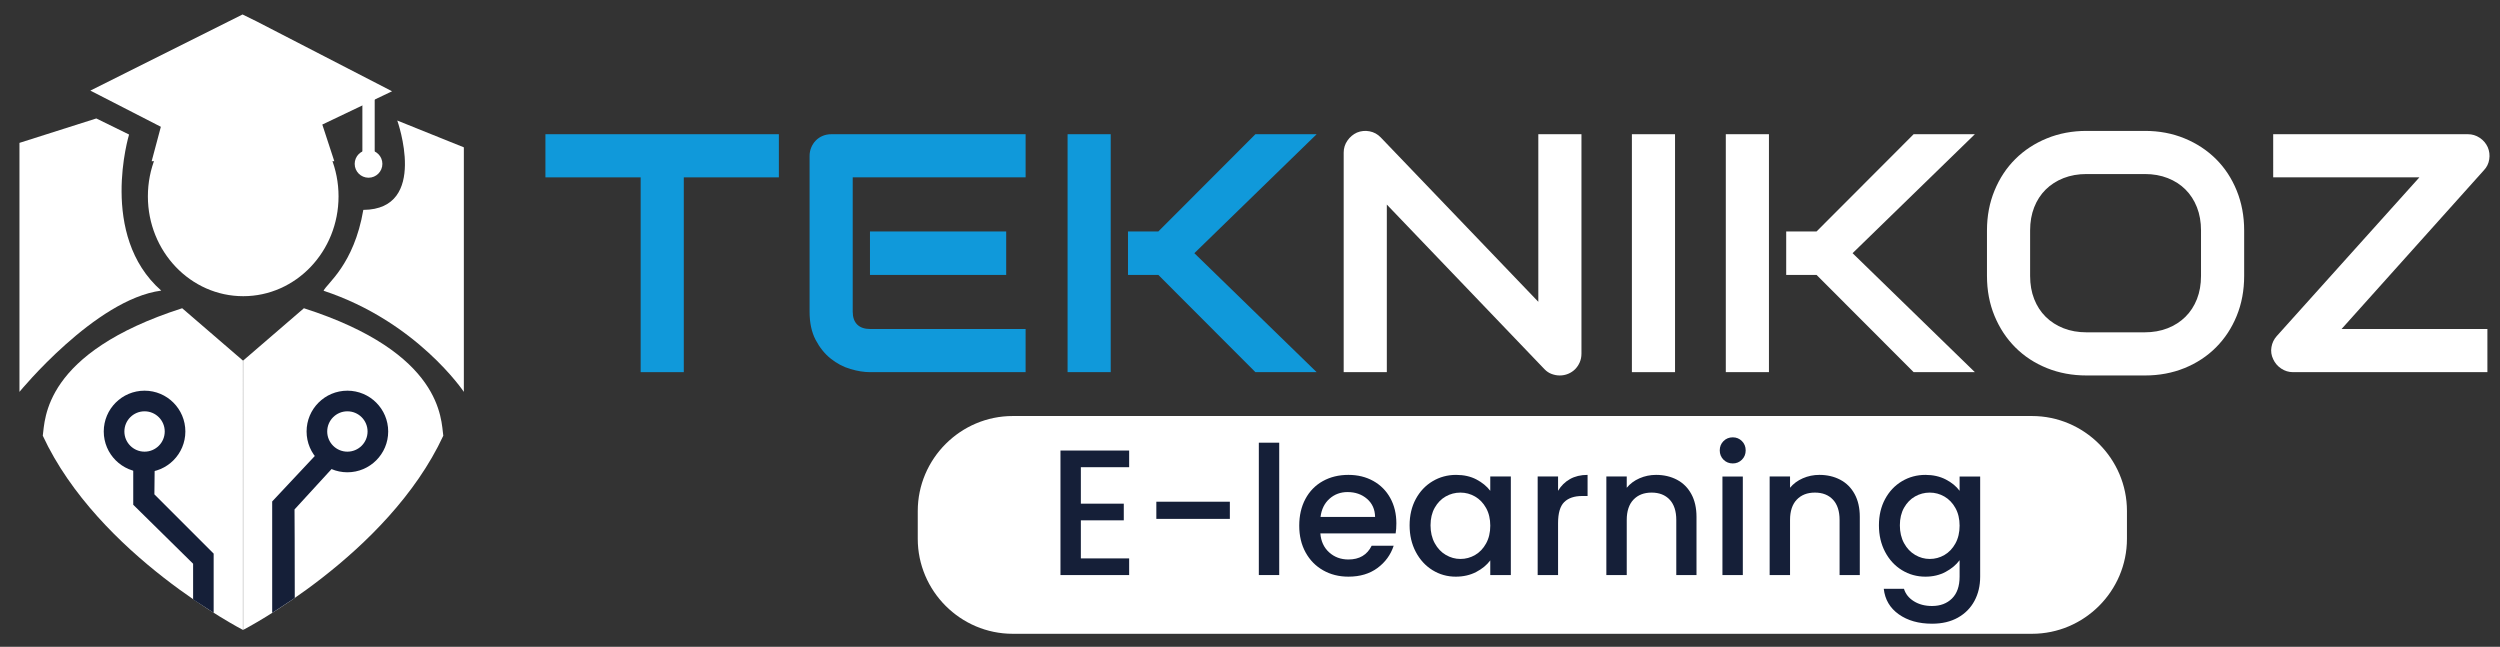 <?xml version="1.0" encoding="utf-8"?>
<!-- Generator: Adobe Illustrator 16.0.0, SVG Export Plug-In . SVG Version: 6.00 Build 0)  -->
<!DOCTYPE svg PUBLIC "-//W3C//DTD SVG 1.1//EN" "http://www.w3.org/Graphics/SVG/1.1/DTD/svg11.dtd">
<svg version="1.1" id="Layer_1" xmlns="http://www.w3.org/2000/svg" xmlns:xlink="http://www.w3.org/1999/xlink" x="0px" y="0px"
	 width="1118.944px" height="289.486px" viewBox="0 0 1118.944 289.486" enable-background="new 0 0 1118.944 289.486"
	 xml:space="preserve">
<rect x="0" y="0" width="1118.944" height="289.486" fill="#333333" stroke="none"/>
<g id="icon">
	<path fill="#FFFFFF" d="M108.783,161.432c-1.36-1.193-7.047-6.112-27.242-23.474c-62.322,19.997-61.348,49.906-62.389,57.058
		c24.862,53.523,89.584,86.918,89.584,86.918V161.421c0,0,0.021,0.018,0.043,0.037l0,0
		C108.779,161.45,108.783,161.442,108.783,161.432z"/>
	<path fill="#FFFFFF" d="M136.02,137.958c-20.177,17.347-25.866,22.27-27.232,23.466c0,0.011-0.003,0.022-0.005,0.033
		c0.015-0.013,0.042-0.036,0.042-0.036v120.513c0,0,64.722-33.395,89.584-86.918C197.367,187.864,198.343,157.955,136.02,137.958z"
		/>
	<path fill="#FFFFFF" d="M8.71,63.946l34.394-10.931l14.665,7.199c0,0-13.732,45.125,14.397,69.855
		C42.637,133.935,8.71,175.393,8.71,175.393V63.946z"/>
	<path d="M177.813,53.015"/>
	<path fill="#FFFFFF" d="M207.608,65.946v109.447c0,0-20.996-31.461-62.789-45.258c1.399-3.2,13.598-11.598,17.797-36.194
		c29.394-0.2,15.197-39.994,15.197-39.994"/>
	<ellipse fill="#FFFFFF" cx="108.857" cy="87.881" rx="42.668" ry="44.686"/>
	<polygon fill="#FFFFFF" points="67.883,72.145 71.995,56.747 40.437,40.55 108.559,6.479 114.821,9.556 175.48,40.85 
		144.256,55.748 149.626,72.145 	"/>
	<polygon fill="#151F38" points="86.43,268.311 86.43,252.313 59.634,225.919 59.634,209.122 69.232,209.122 69.1,221.257 
		95.628,247.787 95.628,274.256 	"/>
	<g>
		<path fill="#151F38" d="M64.701,174.86c-10.087,0-18.264,8.177-18.264,18.265c0,10.086,8.177,18.263,18.264,18.263
			c10.086,0,18.263-8.177,18.263-18.263C82.964,183.037,74.787,174.86,64.701,174.86z M64.701,202.154
			c-4.988,0-9.032-4.043-9.032-9.029c0-4.989,4.044-9.032,9.032-9.032c4.987,0,9.031,4.043,9.031,9.032
			C73.731,198.111,69.688,202.154,64.701,202.154z"/>
	</g>
	<g>
		<polygon fill="#151F38" points="131.822,228.018 150.519,207.622 141.819,203.116 121.823,224.446 121.823,274.325 
			131.888,267.68 131.888,241.365 		"/>
		<polygon fill="#151F38" points="131.888,241.365 131.888,267.68 132.019,267.586 		"/>
	</g>
	<g>
		<path fill="#151F38" d="M155.484,174.86c-10.087,0-18.264,8.177-18.264,18.265c0,10.084,8.177,18.262,18.264,18.262
			c10.086,0,18.263-8.178,18.263-18.262C173.748,183.037,165.571,174.86,155.484,174.86z M155.484,202.154
			c-4.987,0-9.031-4.044-9.031-9.029c0-4.989,4.043-9.032,9.031-9.032c4.989,0,9.032,4.043,9.032,9.032
			C164.516,198.11,160.473,202.154,155.484,202.154z"/>
	</g>
	<rect x="162.194" y="39.311" fill="#FFFFFF" width="5.51" height="33.595"/>
	<circle fill="#FFFFFF" cx="164.949" cy="73.345" r="6.199"/>
</g>
<g>
	<path fill="#1099DA" d="M348.607,79.381h-42.554v87.186h-19.309V79.381h-42.627V60.072h104.49V79.381z"/>
	<path fill="#1099DA" d="M459.038,166.567h-69.66c-2.673,0-5.595-0.47-8.763-1.411c-3.169-0.939-6.102-2.487-8.8-4.642
		c-2.699-2.153-4.951-4.95-6.758-8.392c-1.808-3.44-2.711-7.661-2.711-12.662v-69.66c0-1.337,0.248-2.599,0.743-3.788
		c0.495-1.188,1.176-2.228,2.042-3.119c0.866-0.891,1.894-1.584,3.082-2.079c1.188-0.495,2.475-0.743,3.862-0.743h86.963v19.309
		h-77.383v60.08c0,2.525,0.668,4.456,2.005,5.793c1.337,1.336,3.292,2.005,5.867,2.005h69.511V166.567z M450.349,123.048h-60.971
		v-19.457h60.971V123.048z"/>
	<path fill="#1099DA" d="M497.135,166.567h-19.308V60.072h19.308V166.567z M589.297,166.567h-27.402l-43.445-43.519h-13.59v-19.457
		h13.59l43.445-43.519h27.402l-54.732,53.247L589.297,166.567z"/>
	<path fill="#FFFFFF" d="M707.823,158.324c0,1.387-0.26,2.674-0.78,3.861c-0.52,1.188-1.214,2.217-2.079,3.082
		c-0.867,0.867-1.894,1.547-3.082,2.042s-2.451,0.743-3.787,0.743c-1.188,0-2.39-0.223-3.603-0.668
		c-1.214-0.446-2.29-1.163-3.23-2.154l-70.551-73.67v75.007h-19.309V68.315c0-1.979,0.557-3.775,1.671-5.384
		c1.114-1.608,2.537-2.809,4.271-3.602c1.831-0.743,3.713-0.929,5.644-0.557c1.931,0.371,3.589,1.275,4.976,2.71l70.552,73.596
		V60.072h19.309V158.324z"/>
	<path fill="#FFFFFF" d="M749.708,166.567h-19.309V60.072h19.309V166.567z"/>
	<path fill="#FFFFFF" d="M791.741,166.567h-19.309V60.072h19.309V166.567z M883.903,166.567H856.5l-43.444-43.519h-13.591v-19.457
		h13.591L856.5,60.072h27.403l-54.732,53.247L883.903,166.567z"/>
	<path fill="#FFFFFF" d="M1004.435,123.494c0,6.486-1.114,12.452-3.342,17.897c-2.228,5.447-5.322,10.15-9.283,14.11
		c-3.961,3.962-8.651,7.044-14.073,9.246c-5.421,2.202-11.325,3.305-17.712,3.305h-26.141c-6.387,0-12.304-1.103-17.749-3.305
		c-5.447-2.202-10.15-5.284-14.11-9.246c-3.962-3.96-7.068-8.663-9.32-14.11c-2.253-5.445-3.379-11.411-3.379-17.897v-20.348
		c0-6.436,1.126-12.39,3.379-17.861c2.252-5.47,5.358-10.174,9.32-14.11c3.96-3.936,8.663-7.018,14.11-9.246
		c5.445-2.228,11.362-3.342,17.749-3.342h26.141c6.387,0,12.291,1.114,17.712,3.342c5.422,2.228,10.112,5.31,14.073,9.246
		c3.961,3.936,7.056,8.641,9.283,14.11c2.228,5.471,3.342,11.425,3.342,17.861V123.494z M985.126,103.146
		c0-3.812-0.606-7.265-1.819-10.36c-1.214-3.094-2.922-5.743-5.124-7.946c-2.204-2.203-4.854-3.911-7.946-5.125
		c-3.095-1.212-6.498-1.819-10.212-1.819h-26.141c-3.764,0-7.192,0.607-10.286,1.819c-3.095,1.214-5.755,2.922-7.983,5.125
		c-2.228,2.203-3.948,4.853-5.161,7.946c-1.214,3.095-1.819,6.548-1.819,10.36v20.348c0,3.813,0.605,7.267,1.819,10.36
		c1.213,3.095,2.934,5.743,5.161,7.945c2.229,2.204,4.889,3.912,7.983,5.125c3.094,1.214,6.522,1.819,10.286,1.819h25.992
		c3.762,0,7.191-0.605,10.286-1.819c3.093-1.213,5.755-2.921,7.983-5.125c2.228-2.202,3.947-4.851,5.161-7.945
		c1.213-3.094,1.819-6.547,1.819-10.36V103.146z"/>
	<path fill="#FFFFFF" d="M1113.454,65.865c0.743,1.733,0.966,3.553,0.669,5.458c-0.298,1.906-1.09,3.527-2.377,4.864l-63.719,71.071
		h65.278v19.309h-87.038c-1.882,0-3.627-0.531-5.235-1.597c-1.609-1.064-2.811-2.462-3.602-4.196
		c-0.843-1.732-1.103-3.539-0.78-5.421c0.322-1.881,1.102-3.515,2.34-4.901l63.867-71.071h-65.427V60.072h87.187
		c1.881,0,3.626,0.532,5.235,1.597C1111.461,62.734,1112.662,64.132,1113.454,65.865z"/>
</g>
<g>
	<path fill="#FFFFFF" d="M951.977,241.151c0,23.386-19.134,42.52-42.52,42.52h-456.17c-23.386,0-42.52-19.134-42.52-42.52V228.72
		c0-23.386,19.134-42.52,42.52-42.52h456.17c23.386,0,42.52,19.134,42.52,42.52V241.151z"/>
</g>
<g>
	<path fill="#151F38" d="M483.768,209.107v16.331h19.213v7.445h-19.213v17.052h21.615v7.445h-30.741v-55.719h30.741v7.445H483.768z"
		/>
	<path fill="#151F38" d="M550.454,224.557v7.686h-32.903v-7.686H550.454z"/>
	<path fill="#151F38" d="M572.549,198.139v59.241h-9.127v-59.241H572.549z"/>
	<path fill="#151F38" d="M624.664,238.727H590.96c0.267,3.522,1.574,6.353,3.923,8.486c2.349,2.135,5.23,3.202,8.646,3.202
		c4.909,0,8.378-2.054,10.407-6.164h9.847c-1.335,4.057-3.75,7.379-7.245,9.967c-3.496,2.589-7.833,3.883-13.009,3.883
		c-4.217,0-7.993-0.947-11.328-2.842c-3.336-1.895-5.951-4.563-7.846-8.006s-2.842-7.432-2.842-11.969
		c0-4.535,0.921-8.525,2.762-11.968c1.842-3.442,4.43-6.097,7.766-7.966c3.335-1.867,7.165-2.802,11.488-2.802
		c4.163,0,7.871,0.908,11.128,2.722c3.254,1.815,5.79,4.363,7.604,7.646s2.723,7.059,2.723,11.328
		C624.984,235.899,624.876,237.394,624.664,238.727z M615.457,231.362c-0.054-3.362-1.254-6.057-3.603-8.085
		c-2.349-2.027-5.257-3.042-8.726-3.042c-3.149,0-5.844,1-8.086,3.002c-2.241,2.001-3.576,4.711-4.003,8.125H615.457z"/>
	<path fill="#151F38" d="M633.669,223.357c1.842-3.415,4.35-6.07,7.525-7.966c3.175-1.894,6.685-2.842,10.527-2.842
		c3.469,0,6.497,0.681,9.087,2.041c2.588,1.361,4.655,3.057,6.204,5.084v-6.404h9.206v44.11h-9.206v-6.564
		c-1.549,2.081-3.656,3.816-6.324,5.203c-2.67,1.388-5.712,2.082-9.127,2.082c-3.79,0-7.259-0.974-10.407-2.922
		c-3.149-1.948-5.644-4.67-7.485-8.166c-1.841-3.495-2.762-7.458-2.762-11.889C630.907,230.696,631.828,226.773,633.669,223.357z
		 M665.131,227.36c-1.254-2.242-2.896-3.949-4.923-5.124c-2.029-1.173-4.217-1.761-6.564-1.761c-2.35,0-4.537,0.574-6.565,1.721
		c-2.028,1.148-3.67,2.83-4.923,5.044c-1.255,2.215-1.882,4.843-1.882,7.885c0,3.043,0.627,5.712,1.882,8.006
		c1.253,2.296,2.908,4.043,4.963,5.244c2.055,1.2,4.229,1.801,6.525,1.801c2.348,0,4.535-0.587,6.564-1.761
		c2.027-1.174,3.669-2.895,4.923-5.164c1.254-2.268,1.882-4.924,1.882-7.966S666.385,229.601,665.131,227.36z"/>
	<path fill="#151F38" d="M702.677,214.43c2.214-1.253,4.844-1.881,7.886-1.881v9.446h-2.321c-3.577,0-6.285,0.908-8.126,2.722
		c-1.842,1.815-2.762,4.964-2.762,9.447v23.216h-9.127v-44.11h9.127v6.404C698.687,217.433,700.462,215.685,702.677,214.43z"/>
	<path fill="#151F38" d="M750.549,214.71c2.748,1.441,4.896,3.576,6.444,6.404c1.548,2.83,2.322,6.245,2.322,10.247v26.019h-9.047
		v-24.657c0-3.949-0.988-6.978-2.962-9.086c-1.975-2.108-4.671-3.162-8.086-3.162c-3.416,0-6.124,1.054-8.125,3.162
		c-2.002,2.108-3.002,5.137-3.002,9.086v24.657h-9.127v-44.11h9.127v5.043c1.493-1.813,3.402-3.229,5.724-4.243
		c2.321-1.013,4.79-1.521,7.405-1.521C744.691,212.549,747.8,213.27,750.549,214.71z"/>
	<path fill="#151F38" d="M771.402,205.745c-1.121-1.121-1.681-2.508-1.681-4.163c0-1.653,0.56-3.042,1.681-4.163
		c1.121-1.12,2.508-1.681,4.163-1.681c1.601,0,2.962,0.561,4.083,1.681c1.12,1.121,1.681,2.51,1.681,4.163
		c0,1.655-0.561,3.042-1.681,4.163c-1.121,1.121-2.482,1.681-4.083,1.681C773.91,207.425,772.523,206.866,771.402,205.745z
		 M780.049,213.27v44.11h-9.127v-44.11H780.049z"/>
	<path fill="#151F38" d="M823.638,214.71c2.748,1.441,4.896,3.576,6.444,6.404c1.548,2.83,2.322,6.245,2.322,10.247v26.019h-9.047
		v-24.657c0-3.949-0.988-6.978-2.962-9.086c-1.975-2.108-4.671-3.162-8.086-3.162c-3.416,0-6.124,1.054-8.125,3.162
		c-2.002,2.108-3.002,5.137-3.002,9.086v24.657h-9.127v-44.11h9.127v5.043c1.493-1.813,3.402-3.229,5.724-4.243
		c2.321-1.013,4.79-1.521,7.405-1.521C817.78,212.549,820.889,213.27,823.638,214.71z"/>
	<path fill="#151F38" d="M870.87,214.59c2.642,1.361,4.709,3.057,6.204,5.084v-6.404h9.206v44.831c0,4.055-0.854,7.671-2.562,10.848
		c-1.709,3.175-4.177,5.67-7.405,7.485c-3.229,1.813-7.085,2.722-11.568,2.722c-5.978,0-10.941-1.401-14.89-4.203
		c-3.95-2.802-6.192-6.604-6.725-11.408h9.046c0.693,2.294,2.174,4.149,4.443,5.564c2.268,1.413,4.976,2.121,8.125,2.121
		c3.683,0,6.657-1.121,8.927-3.362c2.268-2.241,3.402-5.498,3.402-9.767v-7.365c-1.549,2.081-3.643,3.83-6.284,5.243
		c-2.643,1.414-5.645,2.122-9.007,2.122c-3.843,0-7.353-0.974-10.527-2.922c-3.176-1.948-5.684-4.67-7.525-8.166
		c-1.841-3.495-2.762-7.458-2.762-11.889c0-4.429,0.921-8.352,2.762-11.768c1.842-3.415,4.35-6.07,7.525-7.966
		c3.175-1.894,6.685-2.842,10.527-2.842C865.198,212.549,868.228,213.23,870.87,214.59z M875.192,227.36
		c-1.254-2.242-2.896-3.949-4.923-5.124c-2.029-1.173-4.217-1.761-6.564-1.761c-2.35,0-4.537,0.574-6.565,1.721
		c-2.028,1.148-3.67,2.83-4.923,5.044c-1.255,2.215-1.882,4.843-1.882,7.885c0,3.043,0.627,5.712,1.882,8.006
		c1.253,2.296,2.908,4.043,4.963,5.244c2.055,1.2,4.229,1.801,6.525,1.801c2.348,0,4.535-0.587,6.564-1.761
		c2.027-1.174,3.669-2.895,4.923-5.164c1.254-2.268,1.882-4.924,1.882-7.966S876.446,229.601,875.192,227.36z"/>
</g>
</svg>
